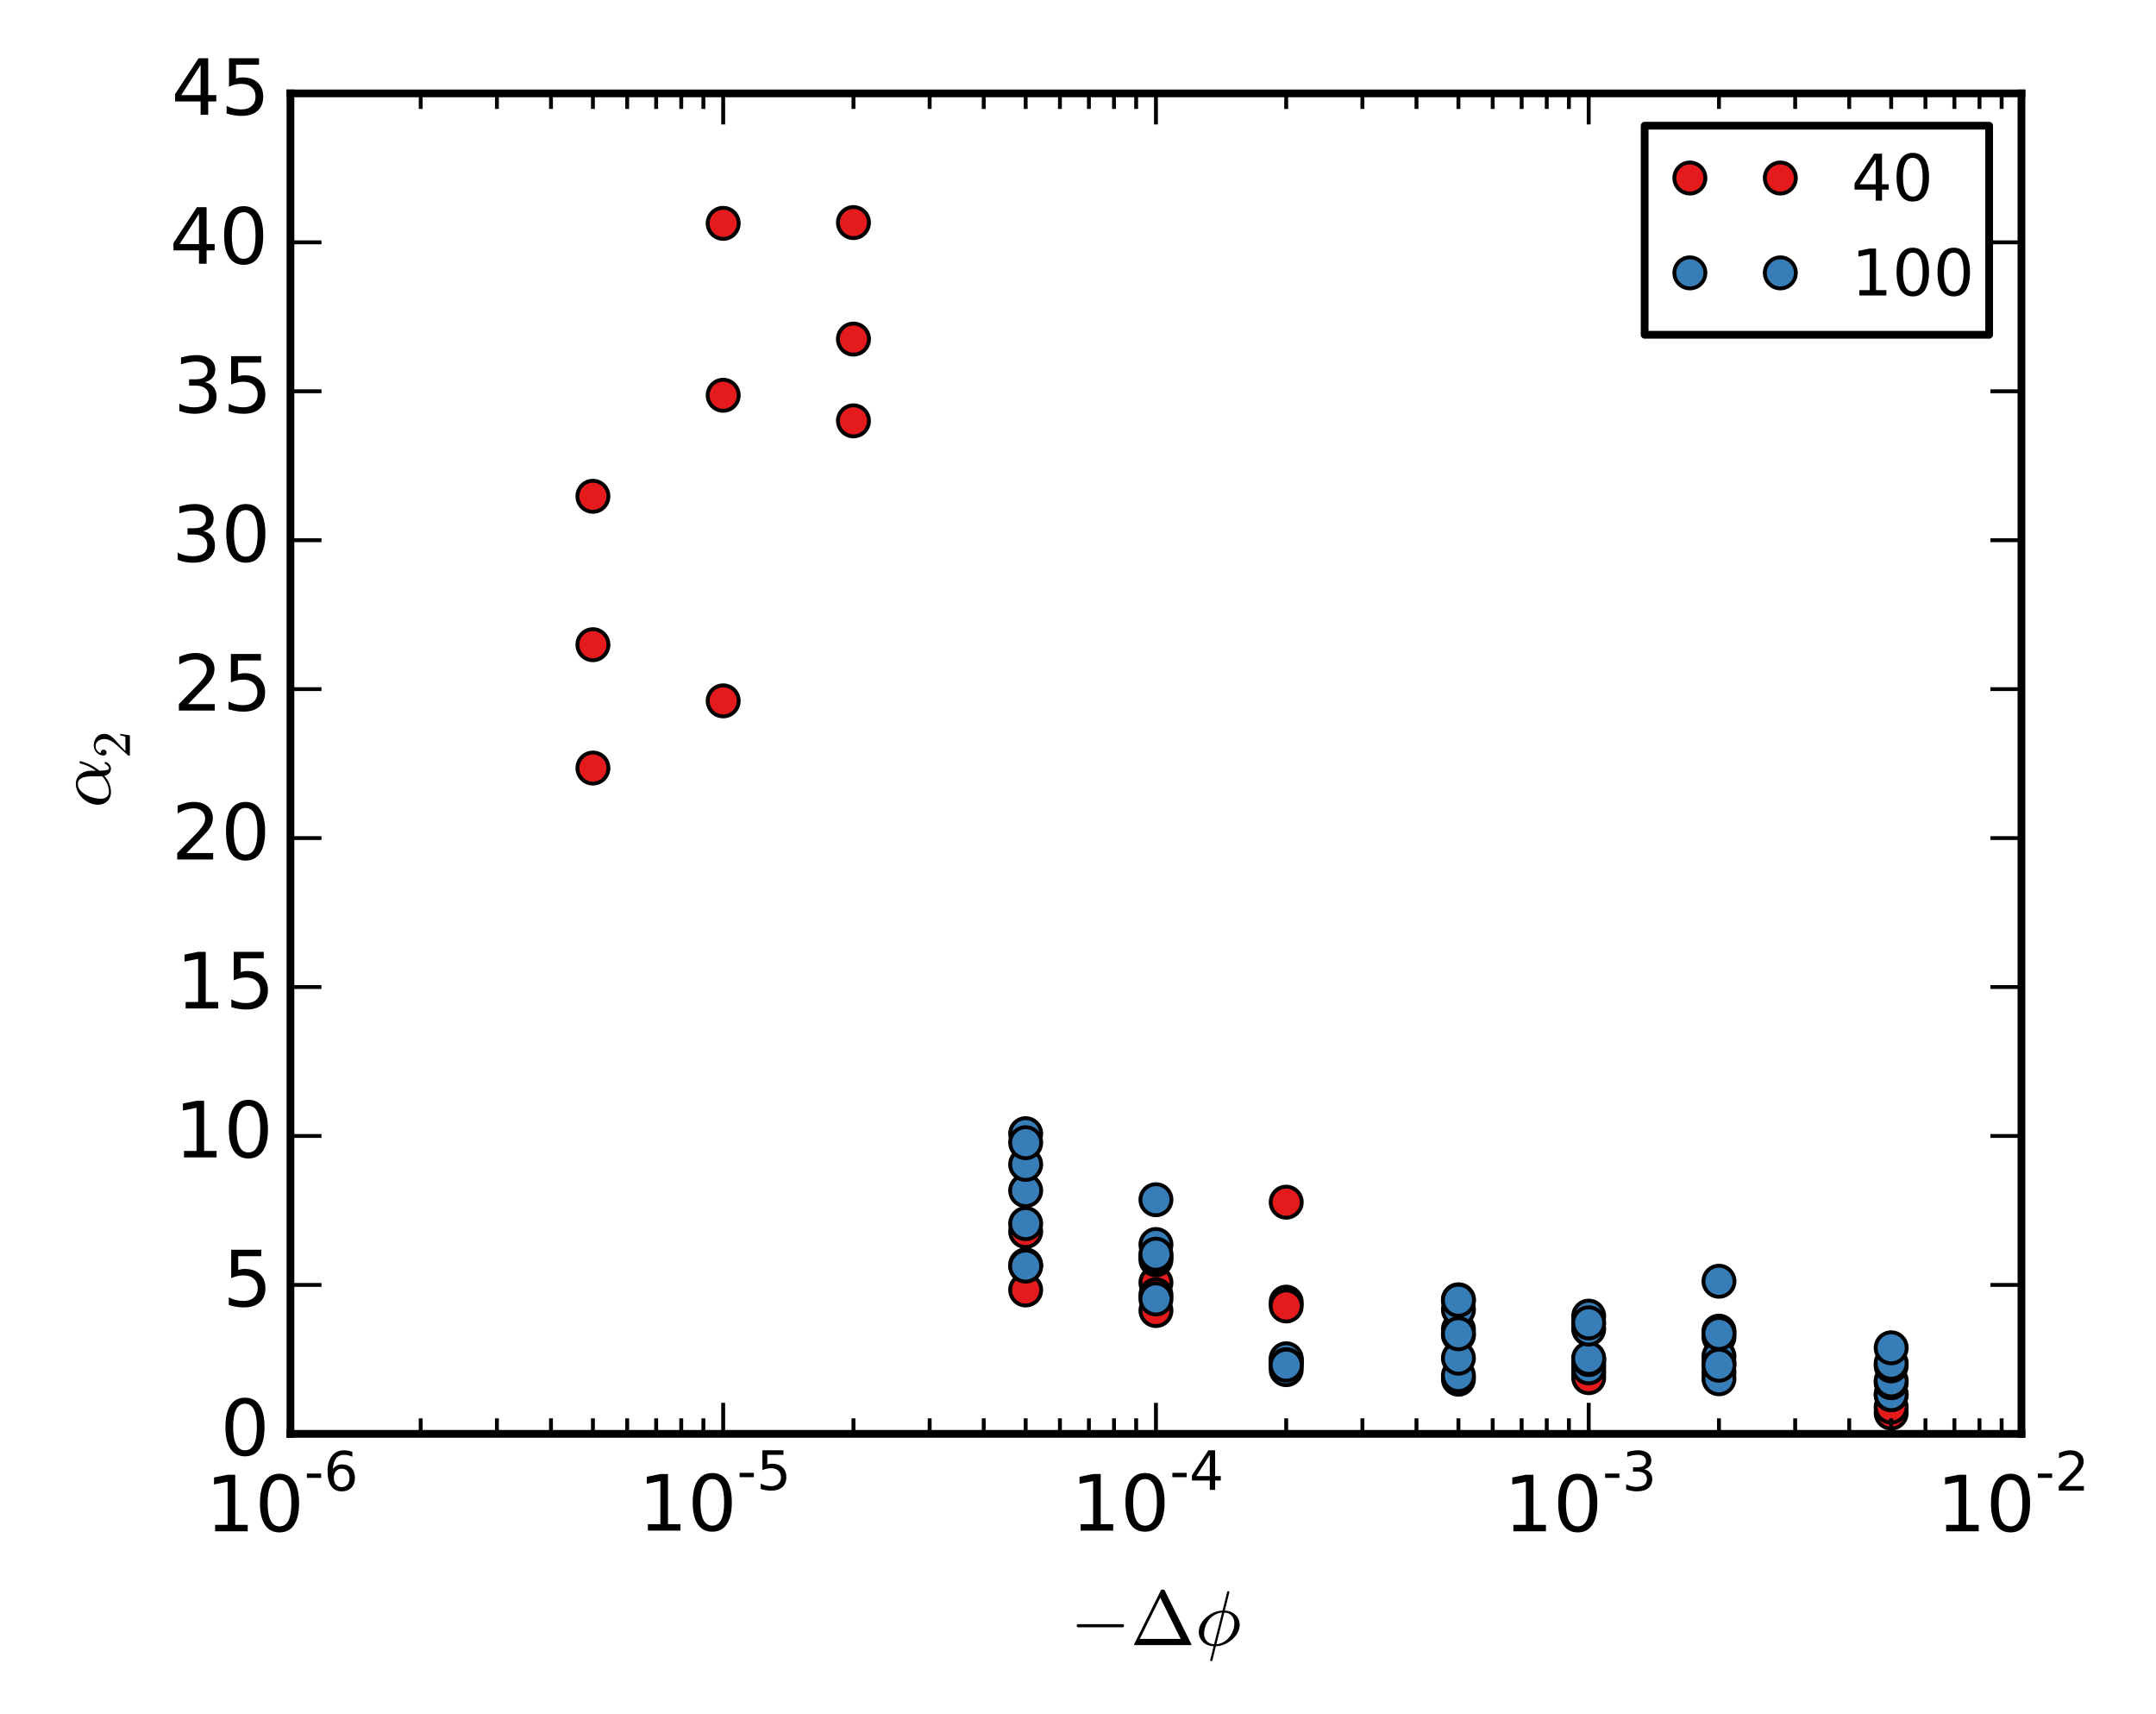 <?xml version="1.0" encoding="utf-8" standalone="no"?>
<!DOCTYPE svg PUBLIC "-//W3C//DTD SVG 1.1//EN"
  "http://www.w3.org/Graphics/SVG/1.1/DTD/svg11.dtd">
<!-- Created with matplotlib (http://matplotlib.org/) -->
<svg height="221pt" version="1.1" viewBox="0 0 278 221" width="278pt" xmlns="http://www.w3.org/2000/svg" xmlns:xlink="http://www.w3.org/1999/xlink">
 <defs>
  <style type="text/css">
*{stroke-linecap:butt;stroke-linejoin:round;}
  </style>
 </defs>
 <g id="figure_1">
  <g id="patch_1">
   <path d="
M0 221.417
L278.8 221.417
L278.8 0
L0 0
z
" style="fill:#ffffff;"/>
  </g>
  <g id="axes_1">
   <g id="patch_2">
    <path d="
M37.45 184.839
L260.65 184.839
L260.65 12.039
L37.45 12.039
z
" style="fill:#ffffff;"/>
   </g>
   <g id="line2d_1">
    <defs>
     <path d="
M0 2
C0.53 2 1.039 1.789 1.414 1.414
C1.789 1.039 2 0.53 2 0
C2 -0.53 1.789 -1.039 1.414 -1.414
C1.039 -1.789 0.53 -2 0 -2
C-0.53 -2 -1.039 -1.789 -1.414 -1.414
C-1.789 -1.039 -2 -0.53 -2 0
C-2 0.53 -1.789 1.039 -1.414 1.414
C-1.039 1.789 -0.53 2 0 2
z
" id="m4227d019c6" style="stroke:#000000;stroke-width:0.5;"/>
    </defs>
    <g clip-path="url(#p789813ffcb)">
     <use style="fill:#e41a1c;stroke:#000000;stroke-width:0.5;" x="76.453" xlink:href="#m4227d019c6" y="83.11"/>
     <use style="fill:#e41a1c;stroke:#000000;stroke-width:0.5;" x="76.453" xlink:href="#m4227d019c6" y="99.011"/>
     <use style="fill:#e41a1c;stroke:#000000;stroke-width:0.5;" x="76.453" xlink:href="#m4227d019c6" y="63.977"/>
     <use style="fill:#e41a1c;stroke:#000000;stroke-width:0.5;" x="93.25" xlink:href="#m4227d019c6" y="28.793"/>
     <use style="fill:#e41a1c;stroke:#000000;stroke-width:0.5;" x="93.25" xlink:href="#m4227d019c6" y="50.953"/>
     <use style="fill:#e41a1c;stroke:#000000;stroke-width:0.5;" x="93.25" xlink:href="#m4227d019c6" y="90.351"/>
     <use style="fill:#e41a1c;stroke:#000000;stroke-width:0.5;" x="110.047" xlink:href="#m4227d019c6" y="28.695"/>
     <use style="fill:#e41a1c;stroke:#000000;stroke-width:0.5;" x="110.047" xlink:href="#m4227d019c6" y="54.251"/>
     <use style="fill:#e41a1c;stroke:#000000;stroke-width:0.5;" x="110.047" xlink:href="#m4227d019c6" y="43.713"/>
     <use style="fill:#e41a1c;stroke:#000000;stroke-width:0.5;" x="132.253" xlink:href="#m4227d019c6" y="166.292"/>
     <use style="fill:#e41a1c;stroke:#000000;stroke-width:0.5;" x="132.253" xlink:href="#m4227d019c6" y="163.062"/>
     <use style="fill:#e41a1c;stroke:#000000;stroke-width:0.5;" x="132.253" xlink:href="#m4227d019c6" y="158.754"/>
     <use style="fill:#e41a1c;stroke:#000000;stroke-width:0.5;" x="149.05" xlink:href="#m4227d019c6" y="168.945"/>
     <use style="fill:#e41a1c;stroke:#000000;stroke-width:0.5;" x="149.05" xlink:href="#m4227d019c6" y="165.347"/>
     <use style="fill:#e41a1c;stroke:#000000;stroke-width:0.5;" x="149.05" xlink:href="#m4227d019c6" y="166.915"/>
     <use style="fill:#e41a1c;stroke:#000000;stroke-width:0.5;" x="165.847" xlink:href="#m4227d019c6" y="167.863"/>
     <use style="fill:#e41a1c;stroke:#000000;stroke-width:0.5;" x="165.847" xlink:href="#m4227d019c6" y="168.353"/>
     <use style="fill:#e41a1c;stroke:#000000;stroke-width:0.5;" x="165.847" xlink:href="#m4227d019c6" y="154.973"/>
     <use style="fill:#e41a1c;stroke:#000000;stroke-width:0.5;" x="188.053" xlink:href="#m4227d019c6" y="172.097"/>
     <use style="fill:#e41a1c;stroke:#000000;stroke-width:0.5;" x="188.053" xlink:href="#m4227d019c6" y="171.368"/>
     <use style="fill:#e41a1c;stroke:#000000;stroke-width:0.5;" x="188.053" xlink:href="#m4227d019c6" y="167.558"/>
     <use style="fill:#e41a1c;stroke:#000000;stroke-width:0.5;" x="204.85" xlink:href="#m4227d019c6" y="176.94"/>
     <use style="fill:#e41a1c;stroke:#000000;stroke-width:0.5;" x="204.85" xlink:href="#m4227d019c6" y="175.746"/>
     <use style="fill:#e41a1c;stroke:#000000;stroke-width:0.5;" x="204.85" xlink:href="#m4227d019c6" y="177.598"/>
     <use style="fill:#e41a1c;stroke:#000000;stroke-width:0.5;" x="221.647" xlink:href="#m4227d019c6" y="176.912"/>
     <use style="fill:#e41a1c;stroke:#000000;stroke-width:0.5;" x="221.647" xlink:href="#m4227d019c6" y="175.703"/>
     <use style="fill:#e41a1c;stroke:#000000;stroke-width:0.5;" x="221.647" xlink:href="#m4227d019c6" y="172.361"/>
     <use style="fill:#e41a1c;stroke:#000000;stroke-width:0.5;" x="243.853" xlink:href="#m4227d019c6" y="182.157"/>
     <use style="fill:#e41a1c;stroke:#000000;stroke-width:0.5;" x="243.853" xlink:href="#m4227d019c6" y="181.377"/>
     <use style="fill:#e41a1c;stroke:#000000;stroke-width:0.5;" x="243.853" xlink:href="#m4227d019c6" y="179.795"/>
    </g>
   </g>
   <g id="line2d_2">
    <defs>
     <path d="
M0 2
C0.53 2 1.039 1.789 1.414 1.414
C1.789 1.039 2 0.53 2 0
C2 -0.53 1.789 -1.039 1.414 -1.414
C1.039 -1.789 0.53 -2 0 -2
C-0.53 -2 -1.039 -1.789 -1.414 -1.414
C-1.789 -1.039 -2 -0.53 -2 0
C-2 0.53 -1.789 1.039 -1.414 1.414
C-1.039 1.789 -0.53 2 0 2
z
" id="m7ffc0ae65c" style="stroke:#000000;stroke-width:0.5;"/>
    </defs>
    <g clip-path="url(#p789813ffcb)">
     <use style="fill:#377eb8;stroke:#000000;stroke-width:0.5;" x="132.253" xlink:href="#m7ffc0ae65c" y="146.143"/>
     <use style="fill:#377eb8;stroke:#000000;stroke-width:0.5;" x="132.253" xlink:href="#m7ffc0ae65c" y="153.483"/>
     <use style="fill:#377eb8;stroke:#000000;stroke-width:0.5;" x="132.253" xlink:href="#m7ffc0ae65c" y="150.105"/>
     <use style="fill:#377eb8;stroke:#000000;stroke-width:0.5;" x="132.253" xlink:href="#m7ffc0ae65c" y="157.737"/>
     <use style="fill:#377eb8;stroke:#000000;stroke-width:0.5;" x="132.253" xlink:href="#m7ffc0ae65c" y="147.308"/>
     <use style="fill:#377eb8;stroke:#000000;stroke-width:0.5;" x="132.253" xlink:href="#m7ffc0ae65c" y="163.212"/>
     <use style="fill:#377eb8;stroke:#000000;stroke-width:0.5;" x="149.05" xlink:href="#m7ffc0ae65c" y="167.445"/>
     <use style="fill:#377eb8;stroke:#000000;stroke-width:0.5;" x="149.05" xlink:href="#m7ffc0ae65c" y="162.402"/>
     <use style="fill:#377eb8;stroke:#000000;stroke-width:0.5;" x="149.05" xlink:href="#m7ffc0ae65c" y="160.433"/>
     <use style="fill:#377eb8;stroke:#000000;stroke-width:0.5;" x="149.05" xlink:href="#m7ffc0ae65c" y="162.011"/>
     <use style="fill:#377eb8;stroke:#000000;stroke-width:0.5;" x="149.05" xlink:href="#m7ffc0ae65c" y="154.657"/>
     <use style="fill:#377eb8;stroke:#000000;stroke-width:0.5;" x="149.05" xlink:href="#m7ffc0ae65c" y="161.681"/>
     <use style="fill:#377eb8;stroke:#000000;stroke-width:0.5;" x="165.847" xlink:href="#m7ffc0ae65c" y="176.566"/>
     <use style="fill:#377eb8;stroke:#000000;stroke-width:0.5;" x="165.847" xlink:href="#m7ffc0ae65c" y="175.598"/>
     <use style="fill:#377eb8;stroke:#000000;stroke-width:0.5;" x="165.847" xlink:href="#m7ffc0ae65c" y="175.297"/>
     <use style="fill:#377eb8;stroke:#000000;stroke-width:0.5;" x="165.847" xlink:href="#m7ffc0ae65c" y="175.165"/>
     <use style="fill:#377eb8;stroke:#000000;stroke-width:0.5;" x="165.847" xlink:href="#m7ffc0ae65c" y="175.916"/>
     <use style="fill:#377eb8;stroke:#000000;stroke-width:0.5;" x="165.847" xlink:href="#m7ffc0ae65c" y="175.984"/>
     <use style="fill:#377eb8;stroke:#000000;stroke-width:0.5;" x="188.053" xlink:href="#m7ffc0ae65c" y="177.794"/>
     <use style="fill:#377eb8;stroke:#000000;stroke-width:0.5;" x="188.053" xlink:href="#m7ffc0ae65c" y="177.325"/>
     <use style="fill:#377eb8;stroke:#000000;stroke-width:0.5;" x="188.053" xlink:href="#m7ffc0ae65c" y="175.08"/>
     <use style="fill:#377eb8;stroke:#000000;stroke-width:0.5;" x="188.053" xlink:href="#m7ffc0ae65c" y="168.839"/>
     <use style="fill:#377eb8;stroke:#000000;stroke-width:0.5;" x="188.053" xlink:href="#m7ffc0ae65c" y="167.608"/>
     <use style="fill:#377eb8;stroke:#000000;stroke-width:0.5;" x="188.053" xlink:href="#m7ffc0ae65c" y="171.935"/>
     <use style="fill:#377eb8;stroke:#000000;stroke-width:0.5;" x="204.85" xlink:href="#m7ffc0ae65c" y="176.327"/>
     <use style="fill:#377eb8;stroke:#000000;stroke-width:0.5;" x="204.85" xlink:href="#m7ffc0ae65c" y="175.263"/>
     <use style="fill:#377eb8;stroke:#000000;stroke-width:0.5;" x="204.85" xlink:href="#m7ffc0ae65c" y="175.112"/>
     <use style="fill:#377eb8;stroke:#000000;stroke-width:0.5;" x="204.85" xlink:href="#m7ffc0ae65c" y="169.668"/>
     <use style="fill:#377eb8;stroke:#000000;stroke-width:0.5;" x="204.85" xlink:href="#m7ffc0ae65c" y="171.333"/>
     <use style="fill:#377eb8;stroke:#000000;stroke-width:0.5;" x="204.85" xlink:href="#m7ffc0ae65c" y="170.531"/>
     <use style="fill:#377eb8;stroke:#000000;stroke-width:0.5;" x="221.647" xlink:href="#m7ffc0ae65c" y="177.741"/>
     <use style="fill:#377eb8;stroke:#000000;stroke-width:0.5;" x="221.647" xlink:href="#m7ffc0ae65c" y="174.846"/>
     <use style="fill:#377eb8;stroke:#000000;stroke-width:0.5;" x="221.647" xlink:href="#m7ffc0ae65c" y="175.991"/>
     <use style="fill:#377eb8;stroke:#000000;stroke-width:0.5;" x="221.647" xlink:href="#m7ffc0ae65c" y="171.601"/>
     <use style="fill:#377eb8;stroke:#000000;stroke-width:0.5;" x="221.647" xlink:href="#m7ffc0ae65c" y="171.897"/>
     <use style="fill:#377eb8;stroke:#000000;stroke-width:0.5;" x="221.647" xlink:href="#m7ffc0ae65c" y="165.167"/>
     <use style="fill:#377eb8;stroke:#000000;stroke-width:0.5;" x="243.853" xlink:href="#m7ffc0ae65c" y="179.781"/>
     <use style="fill:#377eb8;stroke:#000000;stroke-width:0.5;" x="243.853" xlink:href="#m7ffc0ae65c" y="178.253"/>
     <use style="fill:#377eb8;stroke:#000000;stroke-width:0.5;" x="243.853" xlink:href="#m7ffc0ae65c" y="178.004"/>
     <use style="fill:#377eb8;stroke:#000000;stroke-width:0.5;" x="243.853" xlink:href="#m7ffc0ae65c" y="176.074"/>
     <use style="fill:#377eb8;stroke:#000000;stroke-width:0.5;" x="243.853" xlink:href="#m7ffc0ae65c" y="175.734"/>
     <use style="fill:#377eb8;stroke:#000000;stroke-width:0.5;" x="243.853" xlink:href="#m7ffc0ae65c" y="173.749"/>
    </g>
   </g>
   <g id="patch_3">
    <path d="
M260.65 184.839
L260.65 12.039" style="fill:none;stroke:#000000;stroke-linecap:square;stroke-linejoin:miter;"/>
   </g>
   <g id="patch_4">
    <path d="
M37.45 12.039
L260.65 12.039" style="fill:none;stroke:#000000;stroke-linecap:square;stroke-linejoin:miter;"/>
   </g>
   <g id="patch_5">
    <path d="
M37.45 184.839
L260.65 184.839" style="fill:none;stroke:#000000;stroke-linecap:square;stroke-linejoin:miter;"/>
   </g>
   <g id="patch_6">
    <path d="
M37.45 184.839
L37.45 12.039" style="fill:none;stroke:#000000;stroke-linecap:square;stroke-linejoin:miter;"/>
   </g>
   <g id="matplotlib.axis_1">
    <g id="xtick_1">
     <g id="line2d_3">
      <defs>
       <path d="
M0 0
L0 -4" id="mc7db9fdffb" style="stroke:#000000;stroke-width:0.5;"/>
      </defs>
      <g>
       <use style="stroke:#000000;stroke-width:0.5;" x="37.45" xlink:href="#mc7db9fdffb" y="184.839"/>
      </g>
     </g>
     <g id="line2d_4">
      <defs>
       <path d="
M0 0
L0 4" id="m5a7d422ac3" style="stroke:#000000;stroke-width:0.5;"/>
      </defs>
      <g>
       <use style="stroke:#000000;stroke-width:0.5;" x="37.45" xlink:href="#m5a7d422ac3" y="12.039"/>
      </g>
     </g>
     <g id="text_1">
      <!-- $\mathdefault{10^{-6}}$ -->
      <defs>
       <path d="
M33.016 40.375
Q26.375 40.375 22.484 35.828
Q18.609 31.297 18.609 23.391
Q18.609 15.531 22.484 10.953
Q26.375 6.391 33.016 6.391
Q39.656 6.391 43.531 10.953
Q47.406 15.531 47.406 23.391
Q47.406 31.297 43.531 35.828
Q39.656 40.375 33.016 40.375
M52.594 71.297
L52.594 62.312
Q48.875 64.062 45.094 64.984
Q41.312 65.922 37.594 65.922
Q27.828 65.922 22.672 59.328
Q17.531 52.734 16.797 39.406
Q19.672 43.656 24.016 45.922
Q28.375 48.188 33.594 48.188
Q44.578 48.188 50.953 41.516
Q57.328 34.859 57.328 23.391
Q57.328 12.156 50.688 5.359
Q44.047 -1.422 33.016 -1.422
Q20.359 -1.422 13.672 8.266
Q6.984 17.969 6.984 36.375
Q6.984 53.656 15.188 63.938
Q23.391 74.219 37.203 74.219
Q40.922 74.219 44.703 73.484
Q48.484 72.75 52.594 71.297" id="BitstreamVeraSans-Roman-36"/>
       <path d="
M4.891 31.391
L31.203 31.391
L31.203 23.391
L4.891 23.391
z
" id="BitstreamVeraSans-Roman-2d"/>
       <path d="
M12.406 8.297
L28.516 8.297
L28.516 63.922
L10.984 60.406
L10.984 69.391
L28.422 72.906
L38.281 72.906
L38.281 8.297
L54.391 8.297
L54.391 0
L12.406 0
z
" id="BitstreamVeraSans-Roman-31"/>
       <path d="
M31.781 66.406
Q24.172 66.406 20.328 58.906
Q16.5 51.422 16.5 36.375
Q16.5 21.391 20.328 13.891
Q24.172 6.391 31.781 6.391
Q39.453 6.391 43.281 13.891
Q47.125 21.391 47.125 36.375
Q47.125 51.422 43.281 58.906
Q39.453 66.406 31.781 66.406
M31.781 74.219
Q44.047 74.219 50.516 64.516
Q56.984 54.828 56.984 36.375
Q56.984 17.969 50.516 8.266
Q44.047 -1.422 31.781 -1.422
Q19.531 -1.422 13.062 8.266
Q6.594 17.969 6.594 36.375
Q6.594 54.828 13.062 64.516
Q19.531 74.219 31.781 74.219" id="BitstreamVeraSans-Roman-30"/>
      </defs>
      <g transform="translate(26.5 197.459)scale(0.1 -0.1)">
       <use transform="translate(0.0 0.547)" xlink:href="#BitstreamVeraSans-Roman-31"/>
       <use transform="translate(63.623 0.547)" xlink:href="#BitstreamVeraSans-Roman-30"/>
       <use transform="translate(127.246 53.047)scale(0.7)" xlink:href="#BitstreamVeraSans-Roman-2d"/>
       <use transform="translate(152.505 53.047)scale(0.7)" xlink:href="#BitstreamVeraSans-Roman-36"/>
      </g>
     </g>
    </g>
    <g id="xtick_2">
     <g id="line2d_5">
      <g>
       <use style="stroke:#000000;stroke-width:0.5;" x="93.25" xlink:href="#mc7db9fdffb" y="184.839"/>
      </g>
     </g>
     <g id="line2d_6">
      <g>
       <use style="stroke:#000000;stroke-width:0.5;" x="93.25" xlink:href="#m5a7d422ac3" y="12.039"/>
      </g>
     </g>
     <g id="text_2">
      <!-- $\mathdefault{10^{-5}}$ -->
      <defs>
       <path d="
M10.797 72.906
L49.516 72.906
L49.516 64.594
L19.828 64.594
L19.828 46.734
Q21.969 47.469 24.109 47.828
Q26.266 48.188 28.422 48.188
Q40.625 48.188 47.75 41.5
Q54.891 34.812 54.891 23.391
Q54.891 11.625 47.562 5.094
Q40.234 -1.422 26.906 -1.422
Q22.312 -1.422 17.547 -0.641
Q12.797 0.141 7.719 1.703
L7.719 11.625
Q12.109 9.234 16.797 8.062
Q21.484 6.891 26.703 6.891
Q35.156 6.891 40.078 11.328
Q45.016 15.766 45.016 23.391
Q45.016 31 40.078 35.438
Q35.156 39.891 26.703 39.891
Q22.75 39.891 18.812 39.016
Q14.891 38.141 10.797 36.281
z
" id="BitstreamVeraSans-Roman-35"/>
      </defs>
      <g transform="translate(82.3 197.359)scale(0.1 -0.1)">
       <use transform="translate(0.0 0.466)" xlink:href="#BitstreamVeraSans-Roman-31"/>
       <use transform="translate(63.623 0.466)" xlink:href="#BitstreamVeraSans-Roman-30"/>
       <use transform="translate(127.246 52.966)scale(0.7)" xlink:href="#BitstreamVeraSans-Roman-2d"/>
       <use transform="translate(152.505 52.966)scale(0.7)" xlink:href="#BitstreamVeraSans-Roman-35"/>
      </g>
     </g>
    </g>
    <g id="xtick_3">
     <g id="line2d_7">
      <g>
       <use style="stroke:#000000;stroke-width:0.5;" x="149.05" xlink:href="#mc7db9fdffb" y="184.839"/>
      </g>
     </g>
     <g id="line2d_8">
      <g>
       <use style="stroke:#000000;stroke-width:0.5;" x="149.05" xlink:href="#m5a7d422ac3" y="12.039"/>
      </g>
     </g>
     <g id="text_3">
      <!-- $\mathdefault{10^{-4}}$ -->
      <defs>
       <path d="
M37.797 64.312
L12.891 25.391
L37.797 25.391
z

M35.203 72.906
L47.609 72.906
L47.609 25.391
L58.016 25.391
L58.016 17.188
L47.609 17.188
L47.609 0
L37.797 0
L37.797 17.188
L4.891 17.188
L4.891 26.703
z
" id="BitstreamVeraSans-Roman-34"/>
      </defs>
      <g transform="translate(138.1 197.359)scale(0.1 -0.1)">
       <use transform="translate(0.0 0.466)" xlink:href="#BitstreamVeraSans-Roman-31"/>
       <use transform="translate(63.623 0.466)" xlink:href="#BitstreamVeraSans-Roman-30"/>
       <use transform="translate(127.246 52.966)scale(0.7)" xlink:href="#BitstreamVeraSans-Roman-2d"/>
       <use transform="translate(152.505 52.966)scale(0.7)" xlink:href="#BitstreamVeraSans-Roman-34"/>
      </g>
     </g>
    </g>
    <g id="xtick_4">
     <g id="line2d_9">
      <g>
       <use style="stroke:#000000;stroke-width:0.5;" x="204.85" xlink:href="#mc7db9fdffb" y="184.839"/>
      </g>
     </g>
     <g id="line2d_10">
      <g>
       <use style="stroke:#000000;stroke-width:0.5;" x="204.85" xlink:href="#m5a7d422ac3" y="12.039"/>
      </g>
     </g>
     <g id="text_4">
      <!-- $\mathdefault{10^{-3}}$ -->
      <defs>
       <path d="
M40.578 39.312
Q47.656 37.797 51.625 33
Q55.609 28.219 55.609 21.188
Q55.609 10.406 48.188 4.484
Q40.766 -1.422 27.094 -1.422
Q22.516 -1.422 17.656 -0.516
Q12.797 0.391 7.625 2.203
L7.625 11.719
Q11.719 9.328 16.594 8.109
Q21.484 6.891 26.812 6.891
Q36.078 6.891 40.938 10.547
Q45.797 14.203 45.797 21.188
Q45.797 27.641 41.281 31.266
Q36.766 34.906 28.719 34.906
L20.219 34.906
L20.219 43.016
L29.109 43.016
Q36.375 43.016 40.234 45.922
Q44.094 48.828 44.094 54.297
Q44.094 59.906 40.109 62.906
Q36.141 65.922 28.719 65.922
Q24.656 65.922 20.016 65.031
Q15.375 64.156 9.812 62.312
L9.812 71.094
Q15.438 72.656 20.344 73.438
Q25.25 74.219 29.594 74.219
Q40.828 74.219 47.359 69.109
Q53.906 64.016 53.906 55.328
Q53.906 49.266 50.438 45.094
Q46.969 40.922 40.578 39.312" id="BitstreamVeraSans-Roman-33"/>
      </defs>
      <g transform="translate(193.9 197.459)scale(0.1 -0.1)">
       <use transform="translate(0.0 0.547)" xlink:href="#BitstreamVeraSans-Roman-31"/>
       <use transform="translate(63.623 0.547)" xlink:href="#BitstreamVeraSans-Roman-30"/>
       <use transform="translate(127.246 53.047)scale(0.7)" xlink:href="#BitstreamVeraSans-Roman-2d"/>
       <use transform="translate(152.505 53.047)scale(0.7)" xlink:href="#BitstreamVeraSans-Roman-33"/>
      </g>
     </g>
    </g>
    <g id="xtick_5">
     <g id="line2d_11">
      <g>
       <use style="stroke:#000000;stroke-width:0.5;" x="260.65" xlink:href="#mc7db9fdffb" y="184.839"/>
      </g>
     </g>
     <g id="line2d_12">
      <g>
       <use style="stroke:#000000;stroke-width:0.5;" x="260.65" xlink:href="#m5a7d422ac3" y="12.039"/>
      </g>
     </g>
     <g id="text_5">
      <!-- $\mathdefault{10^{-2}}$ -->
      <defs>
       <path d="
M19.188 8.297
L53.609 8.297
L53.609 0
L7.328 0
L7.328 8.297
Q12.938 14.109 22.625 23.891
Q32.328 33.688 34.812 36.531
Q39.547 41.844 41.422 45.531
Q43.312 49.219 43.312 52.781
Q43.312 58.594 39.234 62.25
Q35.156 65.922 28.609 65.922
Q23.969 65.922 18.812 64.312
Q13.672 62.703 7.812 59.422
L7.812 69.391
Q13.766 71.781 18.938 73
Q24.125 74.219 28.422 74.219
Q39.75 74.219 46.484 68.547
Q53.219 62.891 53.219 53.422
Q53.219 48.922 51.531 44.891
Q49.859 40.875 45.406 35.406
Q44.188 33.984 37.641 27.219
Q31.109 20.453 19.188 8.297" id="BitstreamVeraSans-Roman-32"/>
      </defs>
      <g transform="translate(249.7 197.459)scale(0.1 -0.1)">
       <use transform="translate(0.0 0.547)" xlink:href="#BitstreamVeraSans-Roman-31"/>
       <use transform="translate(63.623 0.547)" xlink:href="#BitstreamVeraSans-Roman-30"/>
       <use transform="translate(127.246 53.047)scale(0.7)" xlink:href="#BitstreamVeraSans-Roman-2d"/>
       <use transform="translate(152.505 53.047)scale(0.7)" xlink:href="#BitstreamVeraSans-Roman-32"/>
      </g>
     </g>
    </g>
    <g id="xtick_6">
     <g id="line2d_13">
      <defs>
       <path d="
M0 0
L0 -2" id="mc21db286a6" style="stroke:#000000;stroke-width:0.5;"/>
      </defs>
      <g>
       <use style="stroke:#000000;stroke-width:0.5;" x="54.247" xlink:href="#mc21db286a6" y="184.839"/>
      </g>
     </g>
     <g id="line2d_14">
      <defs>
       <path d="
M0 0
L0 2" id="ma9c915e141" style="stroke:#000000;stroke-width:0.5;"/>
      </defs>
      <g>
       <use style="stroke:#000000;stroke-width:0.5;" x="54.247" xlink:href="#ma9c915e141" y="12.039"/>
      </g>
     </g>
    </g>
    <g id="xtick_7">
     <g id="line2d_15">
      <g>
       <use style="stroke:#000000;stroke-width:0.5;" x="64.073" xlink:href="#mc21db286a6" y="184.839"/>
      </g>
     </g>
     <g id="line2d_16">
      <g>
       <use style="stroke:#000000;stroke-width:0.5;" x="64.073" xlink:href="#ma9c915e141" y="12.039"/>
      </g>
     </g>
    </g>
    <g id="xtick_8">
     <g id="line2d_17">
      <g>
       <use style="stroke:#000000;stroke-width:0.5;" x="71.045" xlink:href="#mc21db286a6" y="184.839"/>
      </g>
     </g>
     <g id="line2d_18">
      <g>
       <use style="stroke:#000000;stroke-width:0.5;" x="71.045" xlink:href="#ma9c915e141" y="12.039"/>
      </g>
     </g>
    </g>
    <g id="xtick_9">
     <g id="line2d_19">
      <g>
       <use style="stroke:#000000;stroke-width:0.5;" x="76.453" xlink:href="#mc21db286a6" y="184.839"/>
      </g>
     </g>
     <g id="line2d_20">
      <g>
       <use style="stroke:#000000;stroke-width:0.5;" x="76.453" xlink:href="#ma9c915e141" y="12.039"/>
      </g>
     </g>
    </g>
    <g id="xtick_10">
     <g id="line2d_21">
      <g>
       <use style="stroke:#000000;stroke-width:0.5;" x="80.871" xlink:href="#mc21db286a6" y="184.839"/>
      </g>
     </g>
     <g id="line2d_22">
      <g>
       <use style="stroke:#000000;stroke-width:0.5;" x="80.871" xlink:href="#ma9c915e141" y="12.039"/>
      </g>
     </g>
    </g>
    <g id="xtick_11">
     <g id="line2d_23">
      <g>
       <use style="stroke:#000000;stroke-width:0.5;" x="84.606" xlink:href="#mc21db286a6" y="184.839"/>
      </g>
     </g>
     <g id="line2d_24">
      <g>
       <use style="stroke:#000000;stroke-width:0.5;" x="84.606" xlink:href="#ma9c915e141" y="12.039"/>
      </g>
     </g>
    </g>
    <g id="xtick_12">
     <g id="line2d_25">
      <g>
       <use style="stroke:#000000;stroke-width:0.5;" x="87.842" xlink:href="#mc21db286a6" y="184.839"/>
      </g>
     </g>
     <g id="line2d_26">
      <g>
       <use style="stroke:#000000;stroke-width:0.5;" x="87.842" xlink:href="#ma9c915e141" y="12.039"/>
      </g>
     </g>
    </g>
    <g id="xtick_13">
     <g id="line2d_27">
      <g>
       <use style="stroke:#000000;stroke-width:0.5;" x="90.697" xlink:href="#mc21db286a6" y="184.839"/>
      </g>
     </g>
     <g id="line2d_28">
      <g>
       <use style="stroke:#000000;stroke-width:0.5;" x="90.697" xlink:href="#ma9c915e141" y="12.039"/>
      </g>
     </g>
    </g>
    <g id="xtick_14">
     <g id="line2d_29">
      <g>
       <use style="stroke:#000000;stroke-width:0.5;" x="110.047" xlink:href="#mc21db286a6" y="184.839"/>
      </g>
     </g>
     <g id="line2d_30">
      <g>
       <use style="stroke:#000000;stroke-width:0.5;" x="110.047" xlink:href="#ma9c915e141" y="12.039"/>
      </g>
     </g>
    </g>
    <g id="xtick_15">
     <g id="line2d_31">
      <g>
       <use style="stroke:#000000;stroke-width:0.5;" x="119.873" xlink:href="#mc21db286a6" y="184.839"/>
      </g>
     </g>
     <g id="line2d_32">
      <g>
       <use style="stroke:#000000;stroke-width:0.5;" x="119.873" xlink:href="#ma9c915e141" y="12.039"/>
      </g>
     </g>
    </g>
    <g id="xtick_16">
     <g id="line2d_33">
      <g>
       <use style="stroke:#000000;stroke-width:0.5;" x="126.845" xlink:href="#mc21db286a6" y="184.839"/>
      </g>
     </g>
     <g id="line2d_34">
      <g>
       <use style="stroke:#000000;stroke-width:0.5;" x="126.845" xlink:href="#ma9c915e141" y="12.039"/>
      </g>
     </g>
    </g>
    <g id="xtick_17">
     <g id="line2d_35">
      <g>
       <use style="stroke:#000000;stroke-width:0.5;" x="132.253" xlink:href="#mc21db286a6" y="184.839"/>
      </g>
     </g>
     <g id="line2d_36">
      <g>
       <use style="stroke:#000000;stroke-width:0.5;" x="132.253" xlink:href="#ma9c915e141" y="12.039"/>
      </g>
     </g>
    </g>
    <g id="xtick_18">
     <g id="line2d_37">
      <g>
       <use style="stroke:#000000;stroke-width:0.5;" x="136.671" xlink:href="#mc21db286a6" y="184.839"/>
      </g>
     </g>
     <g id="line2d_38">
      <g>
       <use style="stroke:#000000;stroke-width:0.5;" x="136.671" xlink:href="#ma9c915e141" y="12.039"/>
      </g>
     </g>
    </g>
    <g id="xtick_19">
     <g id="line2d_39">
      <g>
       <use style="stroke:#000000;stroke-width:0.5;" x="140.406" xlink:href="#mc21db286a6" y="184.839"/>
      </g>
     </g>
     <g id="line2d_40">
      <g>
       <use style="stroke:#000000;stroke-width:0.5;" x="140.406" xlink:href="#ma9c915e141" y="12.039"/>
      </g>
     </g>
    </g>
    <g id="xtick_20">
     <g id="line2d_41">
      <g>
       <use style="stroke:#000000;stroke-width:0.5;" x="143.642" xlink:href="#mc21db286a6" y="184.839"/>
      </g>
     </g>
     <g id="line2d_42">
      <g>
       <use style="stroke:#000000;stroke-width:0.5;" x="143.642" xlink:href="#ma9c915e141" y="12.039"/>
      </g>
     </g>
    </g>
    <g id="xtick_21">
     <g id="line2d_43">
      <g>
       <use style="stroke:#000000;stroke-width:0.5;" x="146.497" xlink:href="#mc21db286a6" y="184.839"/>
      </g>
     </g>
     <g id="line2d_44">
      <g>
       <use style="stroke:#000000;stroke-width:0.5;" x="146.497" xlink:href="#ma9c915e141" y="12.039"/>
      </g>
     </g>
    </g>
    <g id="xtick_22">
     <g id="line2d_45">
      <g>
       <use style="stroke:#000000;stroke-width:0.5;" x="165.847" xlink:href="#mc21db286a6" y="184.839"/>
      </g>
     </g>
     <g id="line2d_46">
      <g>
       <use style="stroke:#000000;stroke-width:0.5;" x="165.847" xlink:href="#ma9c915e141" y="12.039"/>
      </g>
     </g>
    </g>
    <g id="xtick_23">
     <g id="line2d_47">
      <g>
       <use style="stroke:#000000;stroke-width:0.5;" x="175.673" xlink:href="#mc21db286a6" y="184.839"/>
      </g>
     </g>
     <g id="line2d_48">
      <g>
       <use style="stroke:#000000;stroke-width:0.5;" x="175.673" xlink:href="#ma9c915e141" y="12.039"/>
      </g>
     </g>
    </g>
    <g id="xtick_24">
     <g id="line2d_49">
      <g>
       <use style="stroke:#000000;stroke-width:0.5;" x="182.645" xlink:href="#mc21db286a6" y="184.839"/>
      </g>
     </g>
     <g id="line2d_50">
      <g>
       <use style="stroke:#000000;stroke-width:0.5;" x="182.645" xlink:href="#ma9c915e141" y="12.039"/>
      </g>
     </g>
    </g>
    <g id="xtick_25">
     <g id="line2d_51">
      <g>
       <use style="stroke:#000000;stroke-width:0.5;" x="188.053" xlink:href="#mc21db286a6" y="184.839"/>
      </g>
     </g>
     <g id="line2d_52">
      <g>
       <use style="stroke:#000000;stroke-width:0.5;" x="188.053" xlink:href="#ma9c915e141" y="12.039"/>
      </g>
     </g>
    </g>
    <g id="xtick_26">
     <g id="line2d_53">
      <g>
       <use style="stroke:#000000;stroke-width:0.5;" x="192.471" xlink:href="#mc21db286a6" y="184.839"/>
      </g>
     </g>
     <g id="line2d_54">
      <g>
       <use style="stroke:#000000;stroke-width:0.5;" x="192.471" xlink:href="#ma9c915e141" y="12.039"/>
      </g>
     </g>
    </g>
    <g id="xtick_27">
     <g id="line2d_55">
      <g>
       <use style="stroke:#000000;stroke-width:0.5;" x="196.206" xlink:href="#mc21db286a6" y="184.839"/>
      </g>
     </g>
     <g id="line2d_56">
      <g>
       <use style="stroke:#000000;stroke-width:0.5;" x="196.206" xlink:href="#ma9c915e141" y="12.039"/>
      </g>
     </g>
    </g>
    <g id="xtick_28">
     <g id="line2d_57">
      <g>
       <use style="stroke:#000000;stroke-width:0.5;" x="199.442" xlink:href="#mc21db286a6" y="184.839"/>
      </g>
     </g>
     <g id="line2d_58">
      <g>
       <use style="stroke:#000000;stroke-width:0.5;" x="199.442" xlink:href="#ma9c915e141" y="12.039"/>
      </g>
     </g>
    </g>
    <g id="xtick_29">
     <g id="line2d_59">
      <g>
       <use style="stroke:#000000;stroke-width:0.5;" x="202.297" xlink:href="#mc21db286a6" y="184.839"/>
      </g>
     </g>
     <g id="line2d_60">
      <g>
       <use style="stroke:#000000;stroke-width:0.5;" x="202.297" xlink:href="#ma9c915e141" y="12.039"/>
      </g>
     </g>
    </g>
    <g id="xtick_30">
     <g id="line2d_61">
      <g>
       <use style="stroke:#000000;stroke-width:0.5;" x="221.647" xlink:href="#mc21db286a6" y="184.839"/>
      </g>
     </g>
     <g id="line2d_62">
      <g>
       <use style="stroke:#000000;stroke-width:0.5;" x="221.647" xlink:href="#ma9c915e141" y="12.039"/>
      </g>
     </g>
    </g>
    <g id="xtick_31">
     <g id="line2d_63">
      <g>
       <use style="stroke:#000000;stroke-width:0.5;" x="231.473" xlink:href="#mc21db286a6" y="184.839"/>
      </g>
     </g>
     <g id="line2d_64">
      <g>
       <use style="stroke:#000000;stroke-width:0.5;" x="231.473" xlink:href="#ma9c915e141" y="12.039"/>
      </g>
     </g>
    </g>
    <g id="xtick_32">
     <g id="line2d_65">
      <g>
       <use style="stroke:#000000;stroke-width:0.5;" x="238.445" xlink:href="#mc21db286a6" y="184.839"/>
      </g>
     </g>
     <g id="line2d_66">
      <g>
       <use style="stroke:#000000;stroke-width:0.5;" x="238.445" xlink:href="#ma9c915e141" y="12.039"/>
      </g>
     </g>
    </g>
    <g id="xtick_33">
     <g id="line2d_67">
      <g>
       <use style="stroke:#000000;stroke-width:0.5;" x="243.853" xlink:href="#mc21db286a6" y="184.839"/>
      </g>
     </g>
     <g id="line2d_68">
      <g>
       <use style="stroke:#000000;stroke-width:0.5;" x="243.853" xlink:href="#ma9c915e141" y="12.039"/>
      </g>
     </g>
    </g>
    <g id="xtick_34">
     <g id="line2d_69">
      <g>
       <use style="stroke:#000000;stroke-width:0.5;" x="248.271" xlink:href="#mc21db286a6" y="184.839"/>
      </g>
     </g>
     <g id="line2d_70">
      <g>
       <use style="stroke:#000000;stroke-width:0.5;" x="248.271" xlink:href="#ma9c915e141" y="12.039"/>
      </g>
     </g>
    </g>
    <g id="xtick_35">
     <g id="line2d_71">
      <g>
       <use style="stroke:#000000;stroke-width:0.5;" x="252.006" xlink:href="#mc21db286a6" y="184.839"/>
      </g>
     </g>
     <g id="line2d_72">
      <g>
       <use style="stroke:#000000;stroke-width:0.5;" x="252.006" xlink:href="#ma9c915e141" y="12.039"/>
      </g>
     </g>
    </g>
    <g id="xtick_36">
     <g id="line2d_73">
      <g>
       <use style="stroke:#000000;stroke-width:0.5;" x="255.242" xlink:href="#mc21db286a6" y="184.839"/>
      </g>
     </g>
     <g id="line2d_74">
      <g>
       <use style="stroke:#000000;stroke-width:0.5;" x="255.242" xlink:href="#ma9c915e141" y="12.039"/>
      </g>
     </g>
    </g>
    <g id="xtick_37">
     <g id="line2d_75">
      <g>
       <use style="stroke:#000000;stroke-width:0.5;" x="258.097" xlink:href="#mc21db286a6" y="184.839"/>
      </g>
     </g>
     <g id="line2d_76">
      <g>
       <use style="stroke:#000000;stroke-width:0.5;" x="258.097" xlink:href="#ma9c915e141" y="12.039"/>
      </g>
     </g>
    </g>
    <g id="text_6">
     <!-- $-\Delta \phi$ -->
     <defs>
      <path d="
M5.422 0
Q4.594 0 4.594 0.781
Q4.641 0.875 4.656 0.922
Q4.688 0.984 4.688 1.125
L39.109 70.516
Q39.547 71.578 40.922 71.578
L42.281 71.578
Q43.656 71.578 44.094 70.516
L78.516 1.125
Q78.562 1.031 78.578 0.953
Q78.609 0.875 78.609 0.781
Q78.609 0 77.781 0
z

M12.016 8.016
L64.703 8.016
L38.375 61.078
z
" id="Cmr10-a2"/>
      <path d="
M10.203 23
Q9.375 23 8.828 23.625
Q8.297 24.266 8.297 25
Q8.297 25.734 8.828 26.359
Q9.375 27 10.203 27
L67.578 27
Q68.359 27 68.875 26.359
Q69.391 25.734 69.391 25
Q69.391 24.266 68.875 23.625
Q68.359 23 67.578 23
z
" id="Cmsy10-a1"/>
      <path d="
M19.391 -19.484
L23.875 -1.422
Q18.797 -1.422 14.406 0.953
Q10.016 3.328 7.344 7.562
Q4.688 11.812 4.688 16.797
Q4.688 22.219 7.375 27.141
Q10.062 32.078 14.719 36.109
Q19.391 40.141 24.75 42.312
Q30.125 44.484 35.406 44.484
L41.406 68.797
Q41.609 69.391 42.188 69.391
L43.406 69.391
Q43.797 69.391 44.031 69.047
Q44.281 68.703 44.281 68.406
L38.281 44.484
Q42.047 44.484 45.562 43.109
Q49.078 41.75 51.781 39.281
Q54.5 36.812 56 33.469
Q57.516 30.125 57.516 26.312
Q57.516 20.906 54.828 15.969
Q52.156 11.031 47.609 7.078
Q43.062 3.125 37.469 0.844
Q31.891 -1.422 26.812 -1.422
L22.219 -19.922
Q22.016 -20.516 21.391 -20.516
L20.219 -20.516
Q19.828 -20.516 19.609 -20.141
Q19.391 -19.781 19.391 -19.484
M24.516 1.219
L34.719 41.891
Q32.172 41.891 29.391 40.859
Q26.609 39.844 24.141 38.281
Q21.688 36.719 19.672 34.719
Q17.234 32.281 15.375 28.953
Q13.531 25.641 12.578 21.953
Q11.625 18.266 11.625 14.703
Q11.625 10.938 13.234 7.859
Q14.844 4.781 17.766 3
Q20.703 1.219 24.516 1.219
M27.484 1.219
Q31.25 1.219 35.5 3.359
Q39.75 5.516 42.484 8.406
Q46.234 12.109 48.406 17.5
Q50.594 22.906 50.594 28.422
Q50.594 32.125 48.969 35.219
Q47.359 38.328 44.422 40.109
Q41.5 41.891 37.703 41.891
z
" id="Cmmi10-c1"/>
     </defs>
     <g transform="translate(138.0 212.117)scale(0.1 -0.1)">
      <use transform="translate(0.0 0.422)" xlink:href="#Cmsy10-a1"/>
      <use transform="translate(77.686 0.422)" xlink:href="#Cmr10-a2"/>
      <use transform="translate(160.986 0.422)" xlink:href="#Cmmi10-c1"/>
     </g>
    </g>
   </g>
   <g id="matplotlib.axis_2">
    <g id="ytick_1">
     <g id="line2d_77">
      <defs>
       <path d="
M0 0
L4 0" id="md7965d1ba0" style="stroke:#000000;stroke-width:0.5;"/>
      </defs>
      <g>
       <use style="stroke:#000000;stroke-width:0.5;" x="37.45" xlink:href="#md7965d1ba0" y="184.839"/>
      </g>
     </g>
     <g id="line2d_78">
      <defs>
       <path d="
M0 0
L-4 0" id="md9a1c1a7cd" style="stroke:#000000;stroke-width:0.5;"/>
      </defs>
      <g>
       <use style="stroke:#000000;stroke-width:0.5;" x="260.65" xlink:href="#md9a1c1a7cd" y="184.839"/>
      </g>
     </g>
     <g id="text_7">
      <!-- 0 -->
      <g transform="translate(28.411 187.598)scale(0.1 -0.1)">
       <use xlink:href="#BitstreamVeraSans-Roman-30"/>
      </g>
     </g>
    </g>
    <g id="ytick_2">
     <g id="line2d_79">
      <g>
       <use style="stroke:#000000;stroke-width:0.5;" x="37.45" xlink:href="#md7965d1ba0" y="165.639"/>
      </g>
     </g>
     <g id="line2d_80">
      <g>
       <use style="stroke:#000000;stroke-width:0.5;" x="260.65" xlink:href="#md9a1c1a7cd" y="165.639"/>
      </g>
     </g>
     <g id="text_8">
      <!-- 5 -->
      <g transform="translate(28.733 168.398)scale(0.1 -0.1)">
       <use xlink:href="#BitstreamVeraSans-Roman-35"/>
      </g>
     </g>
    </g>
    <g id="ytick_3">
     <g id="line2d_81">
      <g>
       <use style="stroke:#000000;stroke-width:0.5;" x="37.45" xlink:href="#md7965d1ba0" y="146.439"/>
      </g>
     </g>
     <g id="line2d_82">
      <g>
       <use style="stroke:#000000;stroke-width:0.5;" x="260.65" xlink:href="#md9a1c1a7cd" y="146.439"/>
      </g>
     </g>
     <g id="text_9">
      <!-- 10 -->
      <g transform="translate(22.488 149.198)scale(0.1 -0.1)">
       <use xlink:href="#BitstreamVeraSans-Roman-31"/>
       <use x="63.623" xlink:href="#BitstreamVeraSans-Roman-30"/>
      </g>
     </g>
    </g>
    <g id="ytick_4">
     <g id="line2d_83">
      <g>
       <use style="stroke:#000000;stroke-width:0.5;" x="37.45" xlink:href="#md7965d1ba0" y="127.239"/>
      </g>
     </g>
     <g id="line2d_84">
      <g>
       <use style="stroke:#000000;stroke-width:0.5;" x="260.65" xlink:href="#md9a1c1a7cd" y="127.239"/>
      </g>
     </g>
     <g id="text_10">
      <!-- 15 -->
      <g transform="translate(22.697 129.998)scale(0.1 -0.1)">
       <use xlink:href="#BitstreamVeraSans-Roman-31"/>
       <use x="63.623" xlink:href="#BitstreamVeraSans-Roman-35"/>
      </g>
     </g>
    </g>
    <g id="ytick_5">
     <g id="line2d_85">
      <g>
       <use style="stroke:#000000;stroke-width:0.5;" x="37.45" xlink:href="#md7965d1ba0" y="108.039"/>
      </g>
     </g>
     <g id="line2d_86">
      <g>
       <use style="stroke:#000000;stroke-width:0.5;" x="260.65" xlink:href="#md9a1c1a7cd" y="108.039"/>
      </g>
     </g>
     <g id="text_11">
      <!-- 20 -->
      <g transform="translate(22.122 110.798)scale(0.1 -0.1)">
       <use xlink:href="#BitstreamVeraSans-Roman-32"/>
       <use x="63.623" xlink:href="#BitstreamVeraSans-Roman-30"/>
      </g>
     </g>
    </g>
    <g id="ytick_6">
     <g id="line2d_87">
      <g>
       <use style="stroke:#000000;stroke-width:0.5;" x="37.45" xlink:href="#md7965d1ba0" y="88.839"/>
      </g>
     </g>
     <g id="line2d_88">
      <g>
       <use style="stroke:#000000;stroke-width:0.5;" x="260.65" xlink:href="#md9a1c1a7cd" y="88.839"/>
      </g>
     </g>
     <g id="text_12">
      <!-- 25 -->
      <g transform="translate(22.331 91.598)scale(0.1 -0.1)">
       <use xlink:href="#BitstreamVeraSans-Roman-32"/>
       <use x="63.623" xlink:href="#BitstreamVeraSans-Roman-35"/>
      </g>
     </g>
    </g>
    <g id="ytick_7">
     <g id="line2d_89">
      <g>
       <use style="stroke:#000000;stroke-width:0.5;" x="37.45" xlink:href="#md7965d1ba0" y="69.639"/>
      </g>
     </g>
     <g id="line2d_90">
      <g>
       <use style="stroke:#000000;stroke-width:0.5;" x="260.65" xlink:href="#md9a1c1a7cd" y="69.639"/>
      </g>
     </g>
     <g id="text_13">
      <!-- 30 -->
      <g transform="translate(22.152 72.398)scale(0.1 -0.1)">
       <use xlink:href="#BitstreamVeraSans-Roman-33"/>
       <use x="63.623" xlink:href="#BitstreamVeraSans-Roman-30"/>
      </g>
     </g>
    </g>
    <g id="ytick_8">
     <g id="line2d_91">
      <g>
       <use style="stroke:#000000;stroke-width:0.5;" x="37.45" xlink:href="#md7965d1ba0" y="50.439"/>
      </g>
     </g>
     <g id="line2d_92">
      <g>
       <use style="stroke:#000000;stroke-width:0.5;" x="260.65" xlink:href="#md9a1c1a7cd" y="50.439"/>
      </g>
     </g>
     <g id="text_14">
      <!-- 35 -->
      <g transform="translate(22.361 53.198)scale(0.1 -0.1)">
       <use xlink:href="#BitstreamVeraSans-Roman-33"/>
       <use x="63.623" xlink:href="#BitstreamVeraSans-Roman-35"/>
      </g>
     </g>
    </g>
    <g id="ytick_9">
     <g id="line2d_93">
      <g>
       <use style="stroke:#000000;stroke-width:0.5;" x="37.45" xlink:href="#md7965d1ba0" y="31.239"/>
      </g>
     </g>
     <g id="line2d_94">
      <g>
       <use style="stroke:#000000;stroke-width:0.5;" x="260.65" xlink:href="#md9a1c1a7cd" y="31.239"/>
      </g>
     </g>
     <g id="text_15">
      <!-- 40 -->
      <g transform="translate(21.878 33.998)scale(0.1 -0.1)">
       <use xlink:href="#BitstreamVeraSans-Roman-34"/>
       <use x="63.623" xlink:href="#BitstreamVeraSans-Roman-30"/>
      </g>
     </g>
    </g>
    <g id="ytick_10">
     <g id="line2d_95">
      <g>
       <use style="stroke:#000000;stroke-width:0.5;" x="37.45" xlink:href="#md7965d1ba0" y="12.039"/>
      </g>
     </g>
     <g id="line2d_96">
      <g>
       <use style="stroke:#000000;stroke-width:0.5;" x="260.65" xlink:href="#md9a1c1a7cd" y="12.039"/>
      </g>
     </g>
     <g id="text_16">
      <!-- 45 -->
      <g transform="translate(22.087 14.798)scale(0.1 -0.1)">
       <use xlink:href="#BitstreamVeraSans-Roman-34"/>
       <use x="63.623" xlink:href="#BitstreamVeraSans-Roman-35"/>
      </g>
     </g>
    </g>
    <g id="text_17">
     <!-- $\alpha_2$ -->
     <defs>
      <path d="
M4.984 0
L4.984 2.688
Q4.984 2.938 5.172 3.219
L20.703 20.406
Q24.219 24.219 26.406 26.797
Q28.609 29.391 30.75 32.766
Q32.906 36.141 34.156 39.625
Q35.406 43.109 35.406 47.016
Q35.406 51.125 33.891 54.859
Q32.375 58.594 29.375 60.844
Q26.375 63.094 22.125 63.094
Q17.781 63.094 14.312 60.469
Q10.844 57.859 9.422 53.719
Q9.812 53.812 10.5 53.812
Q12.75 53.812 14.328 52.297
Q15.922 50.781 15.922 48.391
Q15.922 46.094 14.328 44.5
Q12.75 42.922 10.5 42.922
Q8.156 42.922 6.562 44.547
Q4.984 46.188 4.984 48.391
Q4.984 52.156 6.391 55.438
Q7.812 58.734 10.469 61.297
Q13.141 63.875 16.484 65.234
Q19.828 66.609 23.578 66.609
Q29.297 66.609 34.219 64.188
Q39.156 61.766 42.031 57.344
Q44.922 52.938 44.922 47.016
Q44.922 42.672 43.016 38.766
Q41.109 34.859 38.125 31.656
Q35.156 28.469 30.516 24.406
Q25.875 20.359 24.422 19
L13.094 8.109
L22.703 8.109
Q29.781 8.109 34.547 8.219
Q39.312 8.344 39.594 8.594
Q40.766 9.859 42 17.828
L44.922 17.828
L42.094 0
z
" id="Cmr10-32"/>
      <path d="
M20.125 -1.125
Q15.375 -1.125 11.688 1.125
Q8.016 3.375 6 7.172
Q4 10.984 4 15.828
Q4 22.609 7.781 29.25
Q11.578 35.891 17.844 40.031
Q24.125 44.188 31 44.188
Q36.078 44.188 39.938 41.531
Q43.797 38.875 45.797 34.453
Q47.797 30.031 47.797 25
L47.906 18.312
Q51.312 23.047 53.688 28.141
Q56.062 33.25 57.328 38.719
Q57.516 39.312 58.109 39.312
L59.281 39.312
Q60.203 39.312 60.203 38.375
Q60.203 38.281 60.109 38.094
Q58.938 33.5 57.172 29.266
Q55.422 25.047 53.047 21.094
Q50.688 17.141 47.906 13.922
Q47.906 1.516 50.781 1.516
Q52.641 1.516 53.828 2.609
Q55.031 3.719 55.938 5.328
Q56.844 6.938 57.078 6.984
L58.297 6.984
Q59.078 6.984 59.078 6
Q59.078 3.516 56.219 1.188
Q53.375 -1.125 50.594 -1.125
Q46.969 -1.125 44.578 1.219
Q42.188 3.562 41.312 7.328
Q36.625 3.328 31.156 1.094
Q25.688 -1.125 20.125 -1.125
M20.312 1.516
Q31 1.516 40.828 10.297
Q40.766 10.891 40.672 11.734
Q40.578 12.594 40.578 12.703
L40.578 23.484
Q40.578 41.609 30.812 41.609
Q24.953 41.609 20.547 36.594
Q16.156 31.594 13.938 24.625
Q11.719 17.672 11.719 11.922
Q11.719 7.562 13.938 4.531
Q16.156 1.516 20.312 1.516" id="Cmmi10-ae"/>
     </defs>
     <g transform="translate(14.278 104.139)rotate(-90.0)scale(0.1 -0.1)">
      <use transform="translate(0.0 0.812)" xlink:href="#Cmmi10-ae"/>
      <use transform="translate(63.916 -24.697)scale(0.7)" xlink:href="#Cmr10-32"/>
     </g>
    </g>
   </g>
   <g id="legend_1">
    <g id="patch_7">
     <path d="
M212.065 43.157
L256.485 43.157
L256.485 16.204
L212.065 16.204
z
" style="fill:#ffffff;stroke:#000000;stroke-linejoin:miter;"/>
    </g>
    <g id="line2d_97"/>
    <g id="line2d_98">
     <g>
      <use style="fill:#e41a1c;stroke:#000000;stroke-width:0.5;" x="217.896" xlink:href="#m4227d019c6" y="22.95"/>
      <use style="fill:#e41a1c;stroke:#000000;stroke-width:0.5;" x="229.558" xlink:href="#m4227d019c6" y="22.95"/>
     </g>
    </g>
    <g id="text_18">
     <!-- 40 -->
     <g transform="translate(238.721 25.866)scale(0.083 -0.083)">
      <use xlink:href="#BitstreamVeraSans-Roman-34"/>
      <use x="63.623" xlink:href="#BitstreamVeraSans-Roman-30"/>
     </g>
    </g>
    <g id="line2d_99"/>
    <g id="line2d_100">
     <g>
      <use style="fill:#377eb8;stroke:#000000;stroke-width:0.5;" x="217.896" xlink:href="#m7ffc0ae65c" y="35.177"/>
      <use style="fill:#377eb8;stroke:#000000;stroke-width:0.5;" x="229.558" xlink:href="#m7ffc0ae65c" y="35.177"/>
     </g>
    </g>
    <g id="text_19">
     <!-- 100 -->
     <g transform="translate(238.721 38.092)scale(0.083 -0.083)">
      <use xlink:href="#BitstreamVeraSans-Roman-31"/>
      <use x="63.623" xlink:href="#BitstreamVeraSans-Roman-30"/>
      <use x="127.246" xlink:href="#BitstreamVeraSans-Roman-30"/>
     </g>
    </g>
   </g>
  </g>
 </g>
 <defs>
  <clipPath id="p789813ffcb">
   <rect height="172.8" width="223.2" x="37.45" y="12.039"/>
  </clipPath>
 </defs>
</svg>
